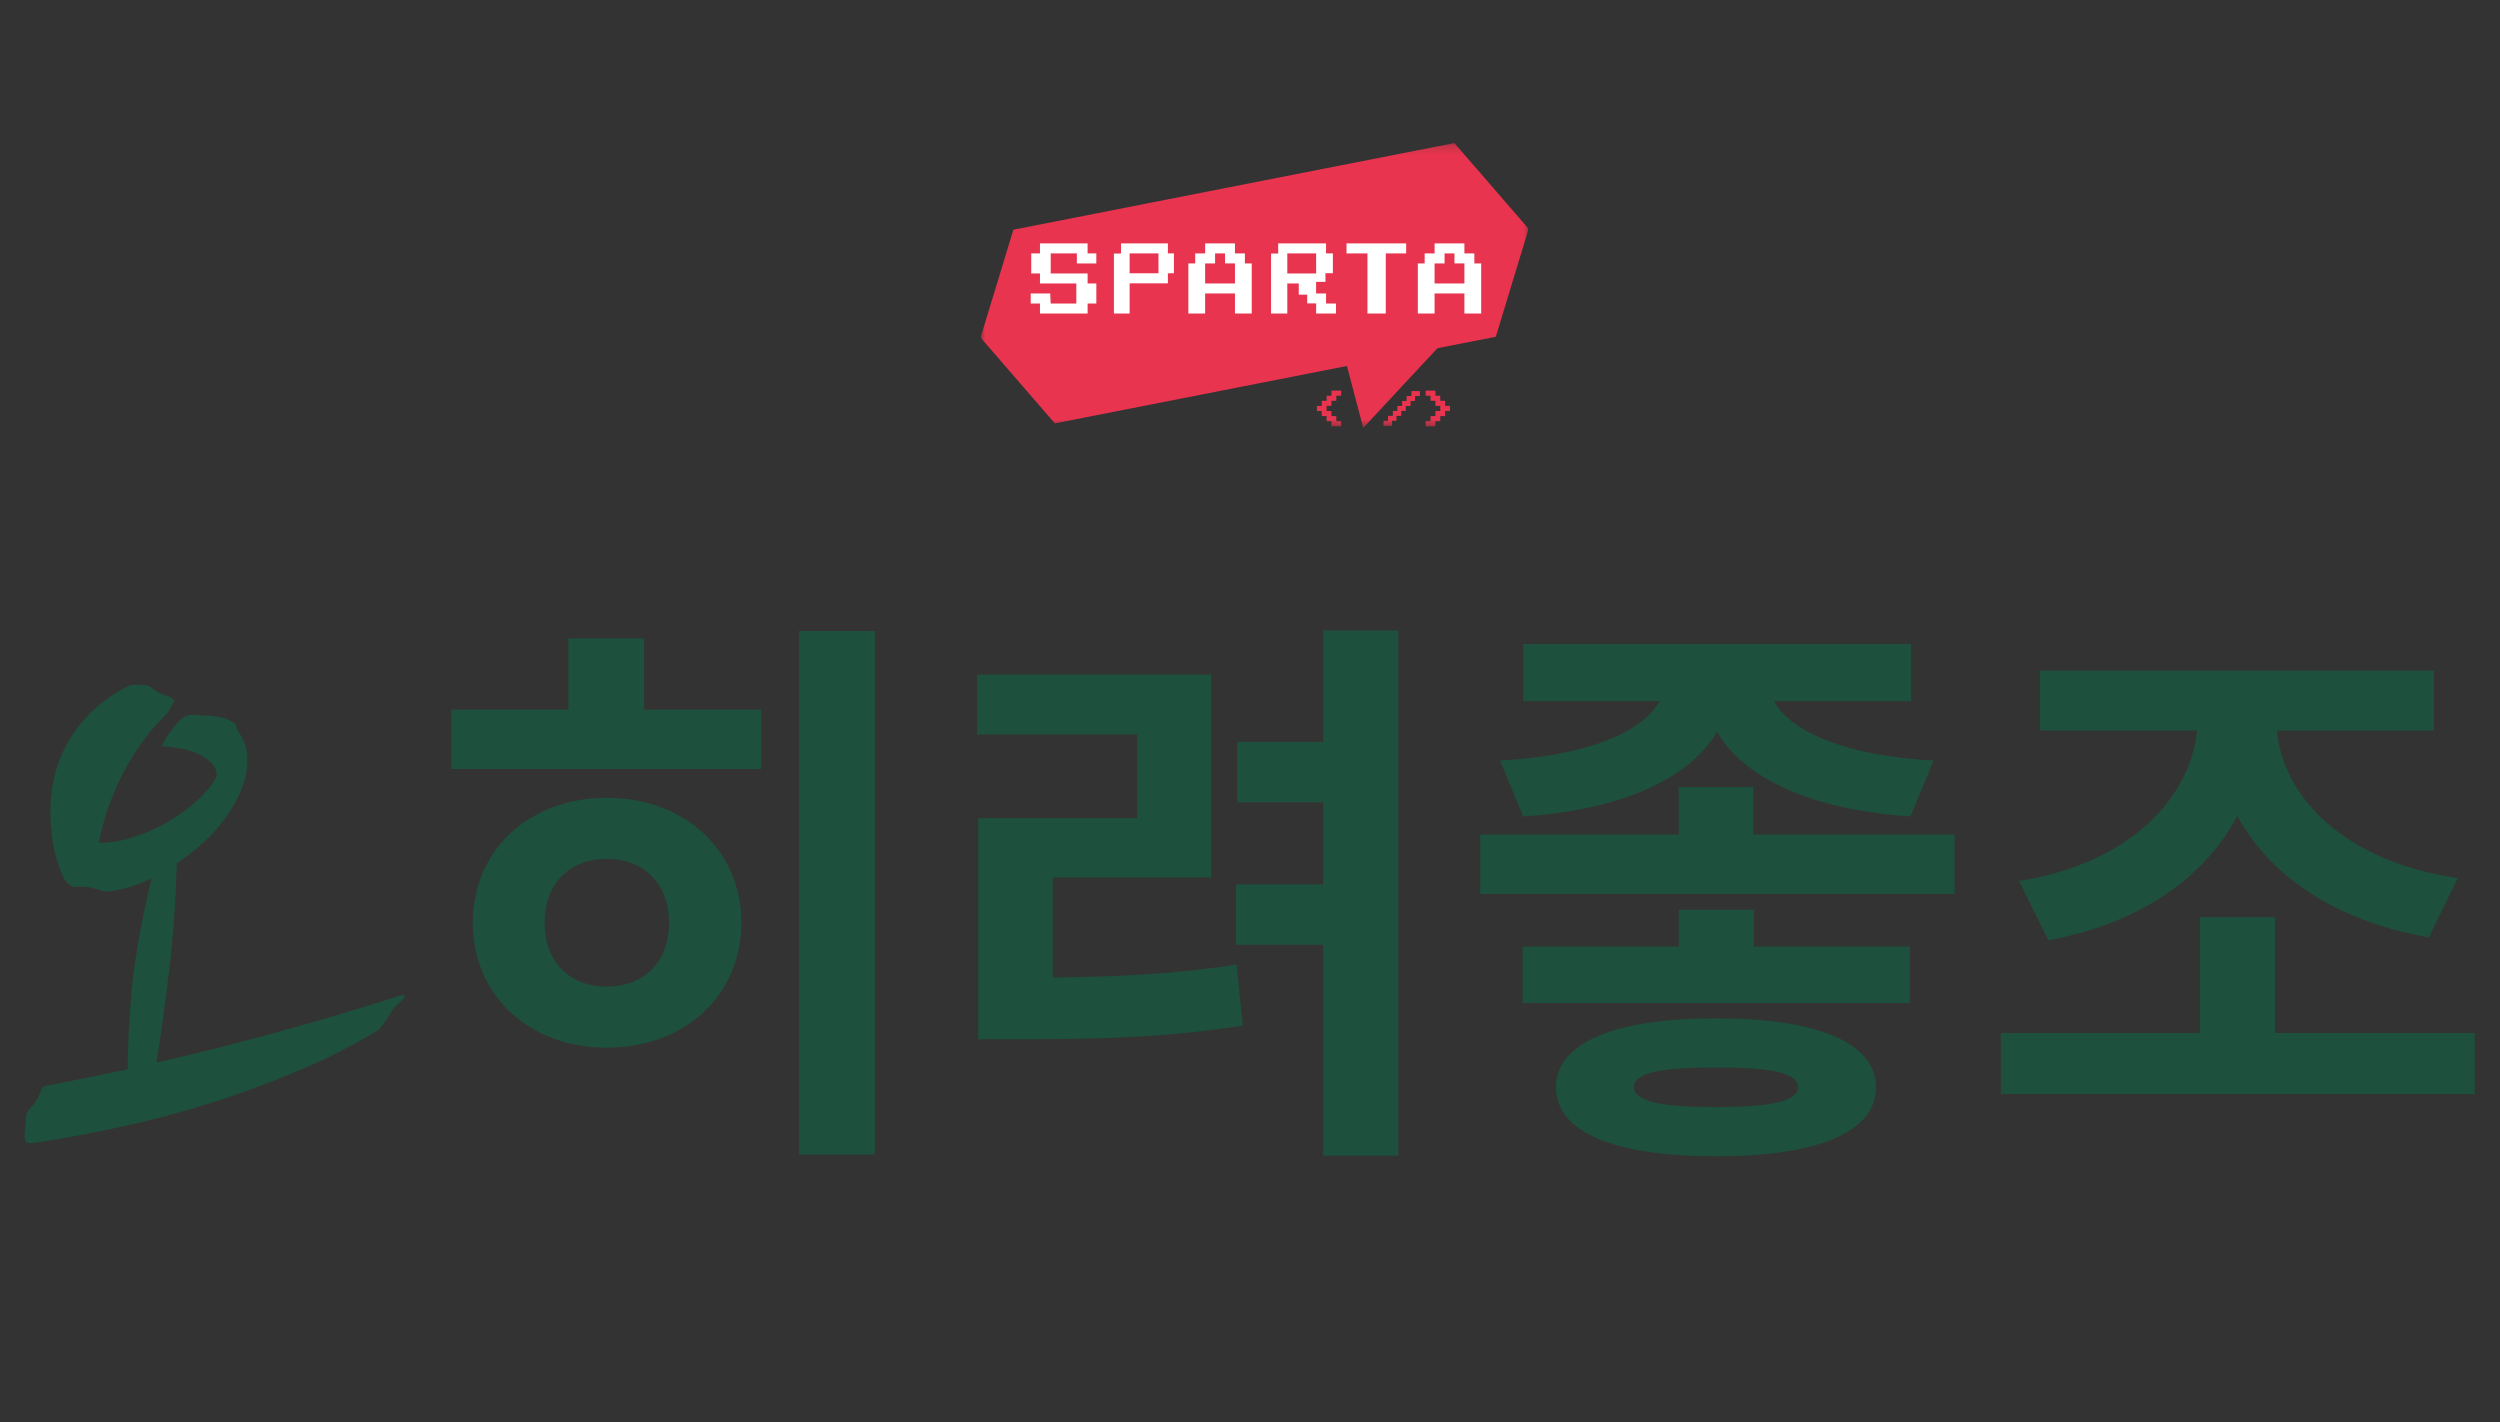 <svg width="283" height="161" viewBox="0 0 283 161" fill="none" xmlns="http://www.w3.org/2000/svg">
<rect x="0" y="0" width="283" height="161" fill="#333333" stroke="none"/>
<path d="M90.45 71.432H99.026V130.696H90.45V71.432ZM51.09 80.328H86.162V87.048H51.09V80.328ZM68.69 90.312C77.458 90.312 83.922 96.2 83.922 104.456C83.922 112.712 77.458 118.6 68.69 118.6C59.922 118.6 53.522 112.712 53.522 104.456C53.522 96.2 59.922 90.312 68.69 90.312ZM68.69 97.224C64.594 97.224 61.65 99.912 61.65 104.456C61.65 109 64.594 111.688 68.69 111.688C72.786 111.688 75.73 109 75.73 104.456C75.73 99.912 72.786 97.224 68.69 97.224ZM64.338 72.264H72.914V84.488H64.338V72.264ZM149.773 71.368H158.285V130.824H149.773V71.368ZM140.045 83.976H151.181V90.824H140.045V83.976ZM110.733 110.664H115.405C124.173 110.664 131.469 110.472 139.981 109.192L140.685 116.104C131.981 117.448 124.429 117.64 115.405 117.64H110.733V110.664ZM110.605 76.36H137.101V99.336H119.181V112.2H110.733V92.616H128.717V83.144H110.605V76.36ZM139.917 100.104H151.053V106.952H139.917V100.104ZM190.024 89.096H198.472V97.352H190.024V89.096ZM188.488 75.656H195.912V77.128C195.912 85.192 187.784 91.4 172.424 92.424L169.8 86.088C182.792 85.384 188.488 81.096 188.488 77.128V75.656ZM192.84 75.656H200.2V77.128C200.2 81.096 205.832 85.384 218.888 86.088L216.264 92.424C200.968 91.4 192.84 85.256 192.84 77.128V75.656ZM172.424 72.904H216.328V79.368H172.424V72.904ZM172.36 107.144H216.2V113.544H172.36V107.144ZM167.56 94.472H221.256V101.192H167.56V94.472ZM194.248 115.272C205.704 115.272 212.36 118.024 212.36 123.08C212.36 128.2 205.704 130.888 194.248 130.888C182.792 130.888 176.136 128.2 176.136 123.08C176.136 118.024 182.792 115.272 194.248 115.272ZM194.248 120.84C188.04 120.84 184.968 121.416 184.968 123.08C184.968 124.68 188.04 125.32 194.248 125.32C200.456 125.32 203.528 124.68 203.528 123.08C203.528 121.416 200.456 120.84 194.248 120.84ZM190.024 102.984H198.536V110.984H190.024V102.984ZM226.499 116.936H280.131V123.848H226.499V116.936ZM249.027 103.816H257.539V118.856H249.027V103.816ZM248.771 79.176H255.939V81.288C255.939 93.768 246.979 103.688 231.875 106.44L228.547 99.72C241.731 97.672 248.771 89.48 248.771 81.288V79.176ZM250.499 79.176H257.667V81.288C257.667 89.48 264.707 97.416 278.211 99.4L274.947 106.12C259.587 103.432 250.499 93.768 250.499 81.288V79.176ZM230.915 75.912H275.523V82.696H230.915V75.912Z" fill="#1D503D"/>
<path d="M4.949 122.968C6.614 122.648 8.213 122.328 9.749 122.008C11.35 121.688 12.918 121.368 14.454 121.048C14.454 118.36 14.614 115.256 14.934 111.736C15.318 108.152 16.053 104.056 17.142 99.448C16.438 99.768 15.733 100.056 15.03 100.312C14.389 100.504 13.749 100.664 13.11 100.792C12.47 100.92 12.021 100.952 11.765 100.888L10.421 100.504C9.781 100.376 9.174 100.344 8.598 100.408C8.085 100.408 7.638 100.088 7.253 99.448C7.125 99.192 6.934 98.744 6.678 98.104C6.486 97.4 6.325 96.888 6.197 96.568C5.301 92.152 5.622 88.312 7.157 85.048C8.758 81.72 11.286 79.224 14.742 77.56C15.19 77.496 15.765 77.496 16.47 77.56C16.79 77.624 17.014 77.72 17.142 77.848C17.27 77.976 17.462 78.104 17.718 78.232C17.846 78.36 18.006 78.456 18.198 78.52L18.965 78.808C19.221 78.872 19.413 78.968 19.541 79.096C19.733 79.224 19.797 79.32 19.733 79.384C19.541 79.64 19.381 79.928 19.253 80.248C19.125 80.504 18.869 80.824 18.485 81.208C16.694 83 15.158 85.144 13.877 87.64C12.598 90.136 11.701 92.728 11.19 95.416C12.47 95.416 13.781 95.192 15.126 94.744C16.534 94.296 17.846 93.72 19.061 93.016C20.341 92.248 21.462 91.416 22.422 90.52C23.381 89.624 24.085 88.728 24.534 87.832C24.534 87.192 24.277 86.648 23.765 86.2C23.253 85.752 22.645 85.4 21.942 85.144C21.302 84.888 20.63 84.728 19.925 84.664C19.221 84.536 18.677 84.472 18.294 84.472C18.549 83.896 18.901 83.32 19.349 82.744C19.669 82.296 20.021 81.88 20.405 81.496C20.79 81.112 21.238 80.92 21.75 80.92C22.198 80.92 22.709 80.952 23.285 81.016C23.861 81.016 24.405 81.08 24.918 81.208C25.43 81.272 25.878 81.432 26.262 81.688C26.645 81.88 26.837 82.2 26.837 82.648C27.669 83.672 28.053 84.856 27.989 86.2C27.989 87.48 27.637 88.824 26.933 90.232C26.294 91.576 25.366 92.92 24.149 94.264C22.933 95.544 21.558 96.696 20.021 97.72C19.893 102.008 19.605 106.04 19.157 109.816C18.709 113.528 18.23 117.016 17.718 120.28C21.942 119.32 26.166 118.264 30.39 117.112C34.678 115.96 39.446 114.552 44.694 112.888C44.822 112.824 45.014 112.76 45.27 112.696C45.526 112.632 45.718 112.664 45.846 112.792C45.846 112.856 45.621 113.112 45.173 113.56L44.597 114.136C44.533 114.2 44.469 114.264 44.406 114.328C44.406 114.392 44.373 114.456 44.309 114.52C44.245 114.648 44.022 115 43.638 115.576C43.254 116.152 42.965 116.504 42.773 116.632C39.83 118.424 36.725 119.992 33.462 121.336C30.262 122.68 27.029 123.864 23.765 124.888C20.502 125.912 17.27 126.776 14.069 127.48C10.87 128.184 7.83 128.76 4.949 129.208C4.566 129.272 4.117 129.336 3.606 129.4C3.094 129.4 2.837 129.272 2.837 129.016C2.773 128.696 2.773 128.312 2.837 127.864C2.901 127.416 2.933 127 2.933 126.616C2.933 126.232 3.062 125.88 3.317 125.56C3.638 125.24 3.893 124.92 4.085 124.6C4.277 124.28 4.438 123.96 4.566 123.64C4.694 123.32 4.822 123.096 4.949 122.968Z" fill="#1D503D"/>
<g clip-path="url(#clip0_118_2)">
<mask id="mask0_118_2" style="mask-type:luminance" maskUnits="userSpaceOnUse" x="110" y="16" width="64" height="33">
<path d="M173.247 16.192H110.999V48.44H173.247V16.192Z" fill="white"/>
</mask>
<g mask="url(#mask0_118_2)">
<path d="M162.487 44.217V44.794H163.037V45.37H163.586V45.947H164.135V46.524H163.586V47.101H163.037V47.678H162.487V48.255H161.388V47.679H161.938V47.102H162.487V46.525H163.037V45.948H162.487V45.37H161.938V44.794H161.388V44.217H162.487Z" fill="#E8344E"/>
<path d="M160.729 44.269H159.772V44.825H159.231V45.392H158.719V45.949H158.178V46.515H157.666V47.072H157.125V47.639H156.613V48.206H157.57V47.639H158.082V47.082H158.624V46.515H159.135V45.959H159.676V45.392H160.188V44.835H160.729V44.269Z" fill="#E8344E"/>
<path d="M150.722 48.256V47.679H150.173V47.102H149.623V46.525H149.074V45.948H149.623V45.37H150.173V44.794H150.722V44.217H151.821V44.794H151.272V45.37H150.722V45.947H150.173V46.524H150.722V47.101H151.272V47.678H151.821V48.255L150.722 48.256Z" fill="#E8344E"/>
<path d="M164.635 16.192L114.715 26.002L110.999 38.214L119.406 47.924L152.473 41.429L154.318 48.44L162.716 39.417L169.325 38.119L173.041 25.902L164.635 16.192Z" fill="#E8344E"/>
<path d="M117.724 35.49V34.356H116.68V33.222H118.884L118.939 34.356H121.84V32.086H117.724V30.954H116.735V28.684H117.724V27.553H123.115V28.687H124.104V29.821H121.901V28.687H118.941V30.957H123.116V32.088H124.105V34.358H123.116V35.492L117.724 35.49Z" fill="white"/>
<path d="M134.522 35.49V29.821H135.296V28.687H136.421V27.553H139.797V28.687H140.922V29.821H141.696V35.49H139.797V33.22H136.421V35.49H134.522ZM136.421 32.088H139.797V29.818H138.672V28.687H137.547V29.821H136.421V32.088Z" fill="white"/>
<path d="M160.497 35.49V29.821H161.271V28.687H162.396V27.553H165.771V28.687H166.896V29.821H167.67V35.49H165.771V33.22H162.395V35.49H160.497ZM162.395 32.088H165.771V29.818H164.646V28.687H163.524V29.821H162.395V32.088Z" fill="white"/>
<path d="M154.795 35.49V28.687H152.426V27.553H159.177V28.687H156.869V35.49H154.795Z" fill="white"/>
<path d="M132.207 28.687V27.553H126.895V28.697H126.094V35.49H127.874V32.071H132.207V30.937H132.89V28.687H132.207ZM131.141 30.937H127.874V28.687H131.138L131.141 30.937Z" fill="white"/>
<path d="M150.108 34.356V33.222H148.983V31.911H150.042V30.928H150.882V28.687H150.108V27.553H144.691V28.697H143.882V35.49H145.723V32.089H147.019V33.356H147.973V34.347H148.992L148.985 35.49H151.234V34.356H150.108ZM145.723 30.956V28.686H148.985V29.82L148.992 30.954L145.723 30.956Z" fill="white"/>
</g>
</g>
<defs>
<clipPath id="clip0_118_2">
<rect width="62" height="62" fill="white" transform="translate(111)"/>
</clipPath>
</defs>
</svg>
